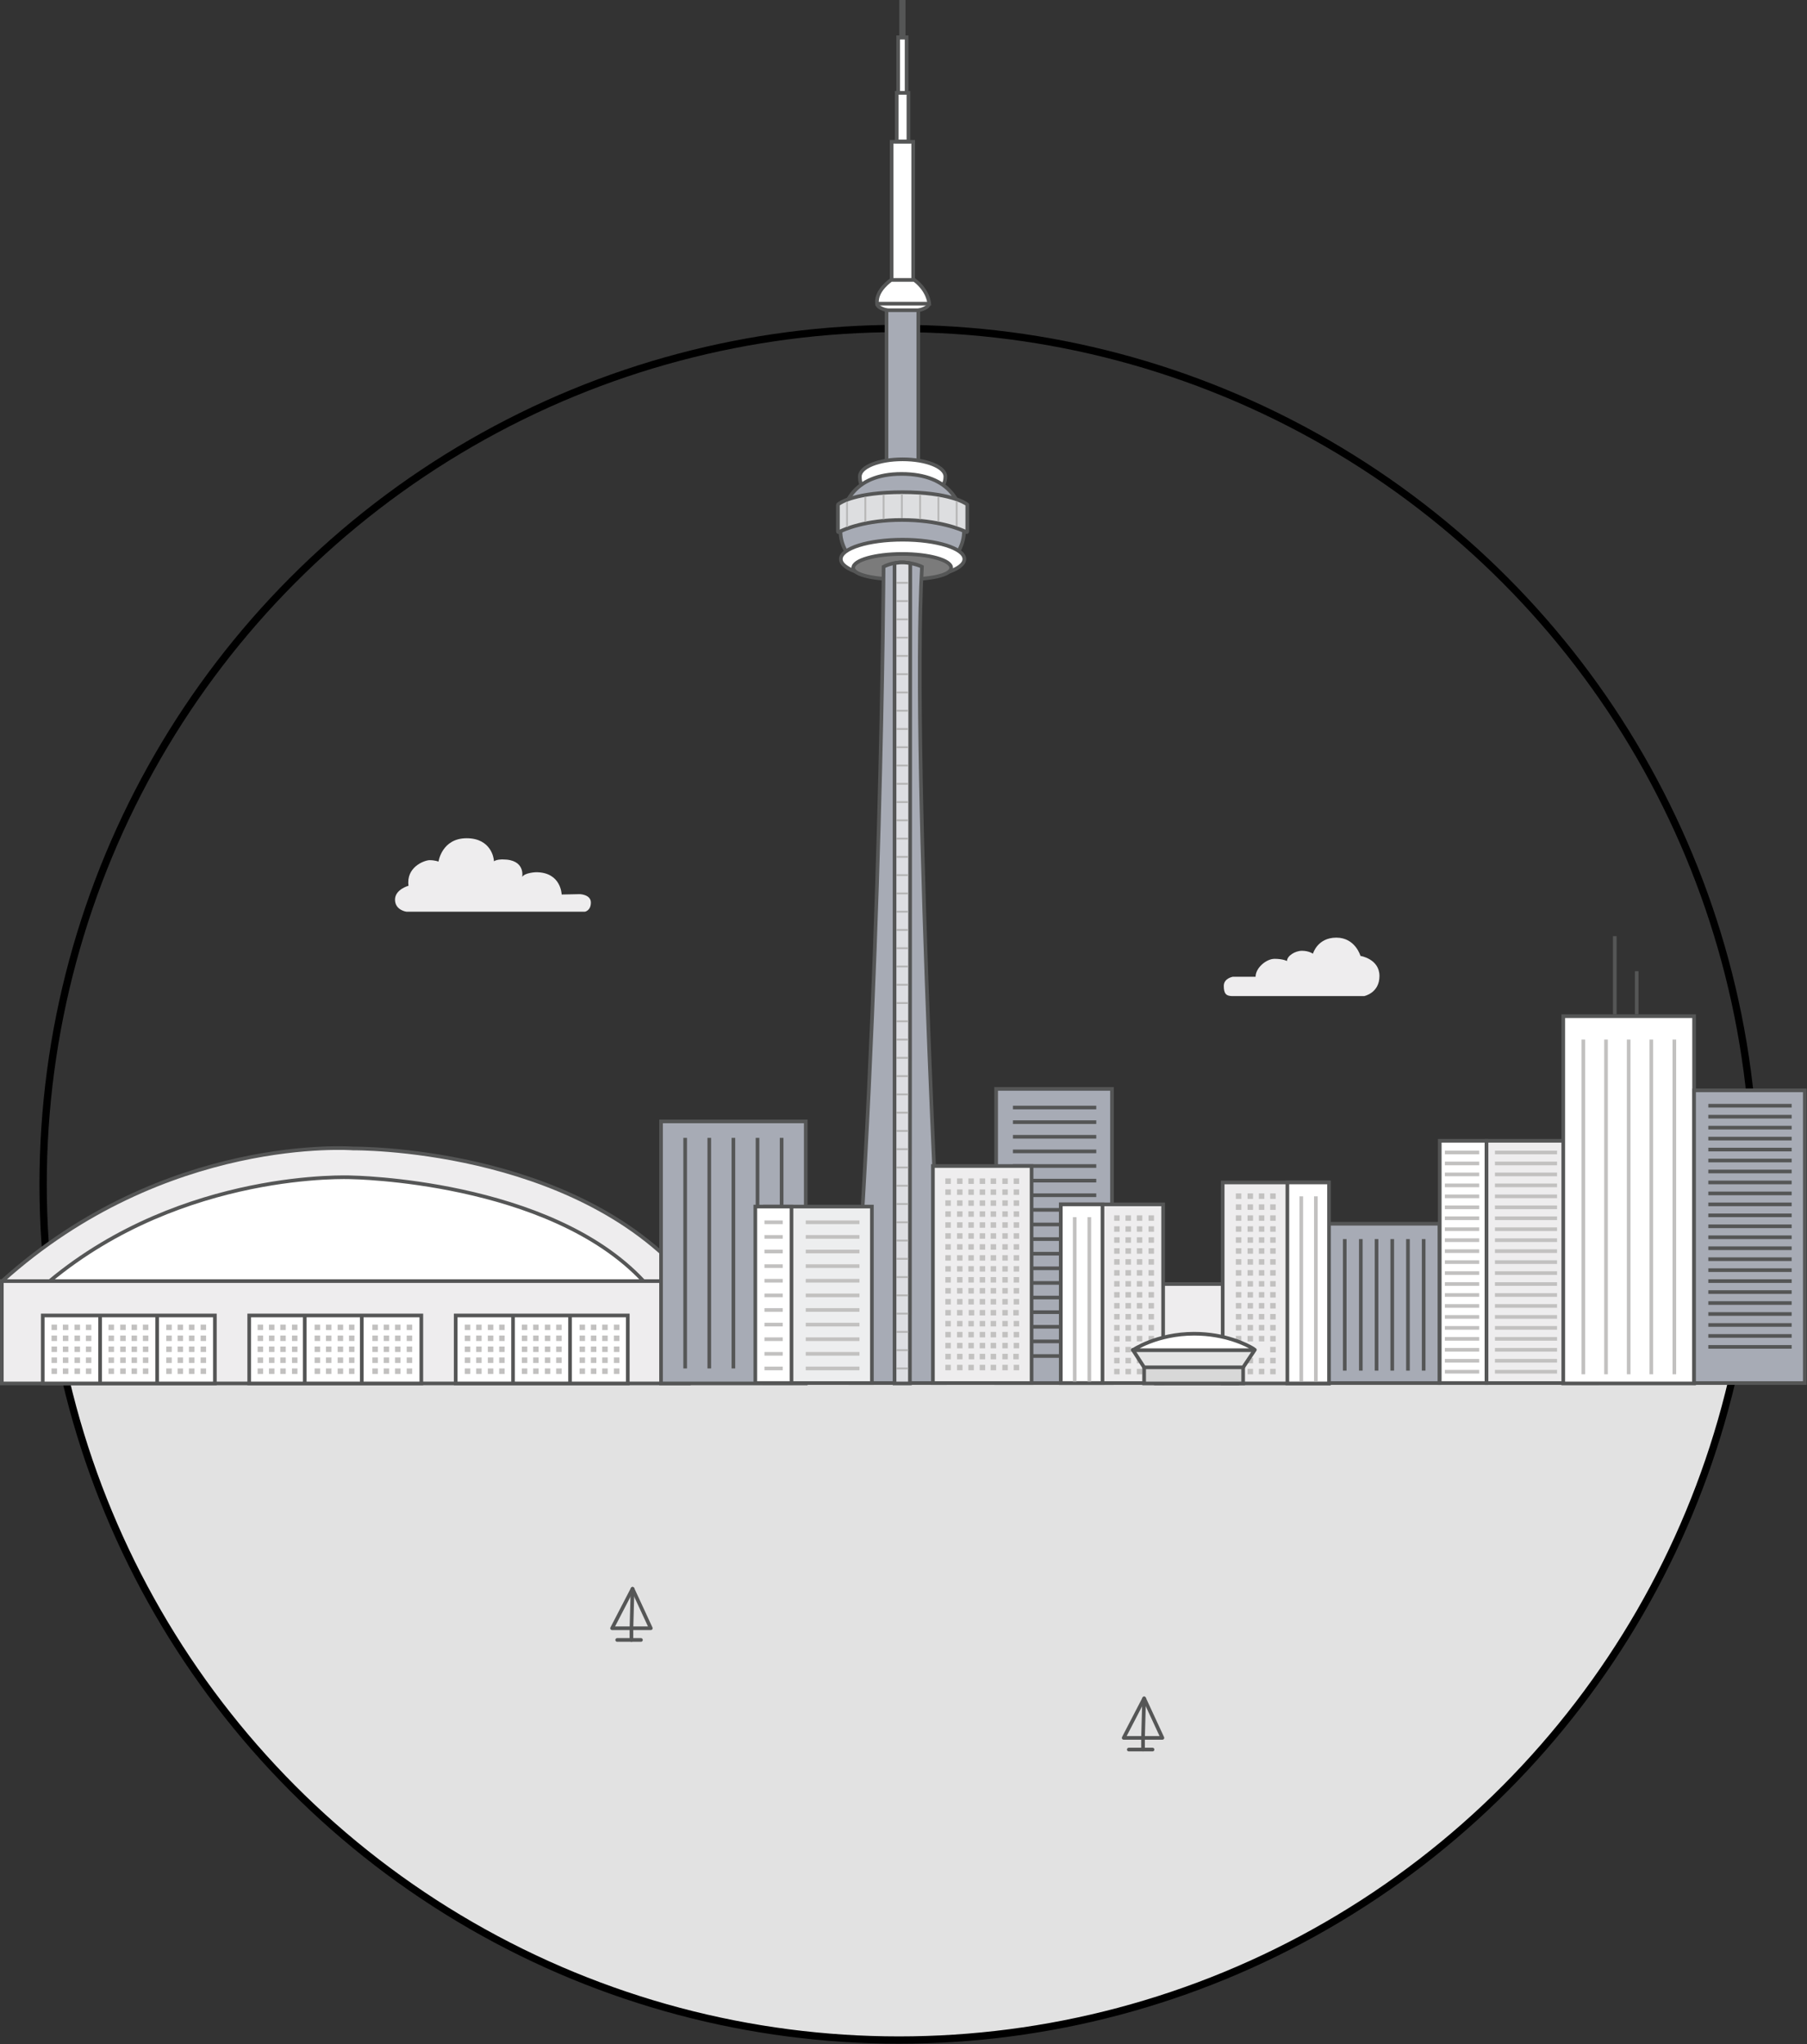 <?xml version="1.0" encoding="utf-8"?>
<!-- Generator: Adobe Illustrator 21.1.0, SVG Export Plug-In . SVG Version: 6.00 Build 0)  -->
<svg version="1.1" xmlns="http://www.w3.org/2000/svg" xmlns:xlink="http://www.w3.org/1999/xlink" x="0px" y="0px"
	 viewBox="0 0 494.5 559.4" style="enable-background:new 0 0 494.5 559.4;" xml:space="preserve">
<rect x="0" y="0" width="494.5" height="559.4" fill="#333333" stroke="none"/>
<style type="text/css">
	.st0{fill:#E2E2E2;}
	.st1{fill:none;stroke:#555656;stroke-linecap:round;stroke-linejoin:round;stroke-miterlimit:10;}
	.st2{fill:none;stroke:#000000;stroke-width:2;stroke-miterlimit:10;}
	.st3{fill:#EEEDEE;stroke:#555656;stroke-miterlimit:10;}
	.st4{fill:#FFFFFF;stroke:#555656;stroke-miterlimit:10;}
	.st5{fill:#C2C1C0;}
	.st6{fill:#A7ABB5;stroke:#555656;stroke-miterlimit:10;}
	.st7{fill:#7B7B7B;stroke:#555656;stroke-miterlimit:10;}
	.st8{fill:#DDDEE0;stroke:#555656;stroke-miterlimit:10;}
	.st9{fill:#ED2024;stroke:#555656;stroke-miterlimit:10;}
	.st10{fill:#DDDEE2;stroke:#555656;stroke-miterlimit:10;}
	.st11{fill:#C2C1C0;stroke:#B5B5B5;stroke-width:0.5;stroke-miterlimit:10;}
	.st12{fill:#C2C1C0;stroke:#B7B7B7;stroke-width:0.5;stroke-miterlimit:10;}
	.st13{fill:#C2C1C0;stroke:#555656;stroke-miterlimit:10;}
	.st14{fill:#EDEEEF;stroke:#555656;stroke-miterlimit:10;}
	.st15{fill:#555656;stroke:#C2C1C0;stroke-miterlimit:10;}
	.st16{fill:none;stroke:#555656;stroke-miterlimit:10;}
	.st17{fill:#D8D8D8;stroke:#555656;stroke-miterlimit:10;}
	.st18{fill:#E5E5E5;stroke:#555656;stroke-linecap:round;stroke-linejoin:round;stroke-miterlimit:10;}
	.st19{fill:#FFFFFF;stroke:#555656;stroke-linecap:round;stroke-linejoin:round;stroke-miterlimit:10;}
	.st20{fill:#EEEDEE;}
	.st21{fill:none;}
</style>
<g id="Water">
	<path id="water-color" class="st0" d="M473.8,378.6C449.3,481.7,356.6,558.4,246,558.4c-110.8,0-203.7-77-228-180.4"/>
	<g id="boat">
		<polygon class="st1" points="173.1,434.8 167.5,445.6 172.8,445.6 178.1,445.6 		"/>
		<line class="st1" x1="173.1" y1="434.8" x2="172.8" y2="445.6"/>
		<line class="st1" x1="168.9" y1="448.8" x2="175.4" y2="448.8"/>
		<line class="st1" x1="172.8" y1="445.6" x2="172.8" y2="448.8"/>
	</g>
	<g id="boat_1_">
		<polygon class="st1" points="313.1,464.8 307.5,475.6 312.8,475.6 318.1,475.6 		"/>
		<line class="st1" x1="313.1" y1="464.8" x2="312.8" y2="475.6"/>
		<line class="st1" x1="308.9" y1="478.8" x2="315.4" y2="478.8"/>
		<line class="st1" x1="312.8" y1="475.6" x2="312.8" y2="478.8"/>
	</g>
</g>
<g id="outline">
	<circle id="outline_1_" class="st2" cx="246" cy="324.1" r="234.2"/>
</g>
<g id="skydome">
	<path id="roof-top" class="st3" d="M188.1,350.6c0.2,0,0.3-0.2,0.2-0.3c-31.4-36.7-91.7-36-91.7-36s-51.3-4-96,36.3"/>
	<path id="roof-middle" class="st4" d="M176.1,350.6c-25.8-27.7-80-28.4-80-28.4s-45.8-2.1-82.5,28.4"/>
	<rect id="building-bottom" x="0.5" y="350.6" class="st3" width="188" height="28"/>
	<g id="window-frames">
		<rect x="11.7" y="360" class="st4" width="47.1" height="18.6"/>
		<rect x="68.2" y="360" class="st4" width="47.1" height="18.6"/>
		<rect x="124.7" y="360" class="st4" width="47.1" height="18.6"/>
		<line class="st4" x1="27.4" y1="360" x2="27.4" y2="378.6"/>
		<line class="st4" x1="43" y1="360" x2="43" y2="378.6"/>
		<line class="st4" x1="83.4" y1="360" x2="83.4" y2="378.6"/>
		<line class="st4" x1="99" y1="360" x2="99" y2="378.6"/>
		<line class="st4" x1="140.4" y1="360" x2="140.4" y2="378.6"/>
		<line class="st4" x1="156" y1="360" x2="156" y2="378.6"/>
	</g>
	<g id="windows-left">
		<rect x="48.6" y="362.5" class="st5" width="1.5" height="1.5"/>
		<rect x="45.5" y="362.5" class="st5" width="1.5" height="1.5"/>
		<rect x="51.7" y="362.5" class="st5" width="1.5" height="1.5"/>
		<rect x="54.9" y="362.5" class="st5" width="1.5" height="1.5"/>
		<rect x="48.6" y="365.5" class="st5" width="1.5" height="1.5"/>
		<rect x="45.5" y="365.5" class="st5" width="1.5" height="1.5"/>
		<rect x="51.7" y="365.5" class="st5" width="1.5" height="1.5"/>
		<rect x="54.9" y="365.5" class="st5" width="1.5" height="1.5"/>
		<rect x="48.6" y="368.5" class="st5" width="1.5" height="1.5"/>
		<rect x="45.5" y="368.5" class="st5" width="1.5" height="1.5"/>
		<rect x="51.7" y="368.5" class="st5" width="1.5" height="1.5"/>
		<rect x="54.9" y="368.5" class="st5" width="1.5" height="1.5"/>
		<rect x="48.6" y="371.5" class="st5" width="1.5" height="1.5"/>
		<rect x="45.5" y="371.5" class="st5" width="1.5" height="1.5"/>
		<rect x="51.7" y="371.5" class="st5" width="1.5" height="1.5"/>
		<rect x="54.9" y="371.5" class="st5" width="1.5" height="1.5"/>
		<rect x="48.6" y="374.5" class="st5" width="1.5" height="1.5"/>
		<rect x="45.5" y="374.5" class="st5" width="1.5" height="1.5"/>
		<rect x="51.7" y="374.5" class="st5" width="1.5" height="1.5"/>
		<rect x="54.9" y="374.5" class="st5" width="1.5" height="1.5"/>
		<rect x="39.1" y="374.5" class="st5" width="1.5" height="1.5"/>
		<rect x="32.9" y="362.5" class="st5" width="1.5" height="1.5"/>
		<rect x="29.7" y="362.5" class="st5" width="1.5" height="1.5"/>
		<rect x="36" y="362.5" class="st5" width="1.5" height="1.5"/>
		<rect x="39.1" y="362.5" class="st5" width="1.5" height="1.5"/>
		<rect x="32.9" y="365.5" class="st5" width="1.5" height="1.5"/>
		<rect x="29.7" y="365.5" class="st5" width="1.5" height="1.5"/>
		<rect x="36" y="365.5" class="st5" width="1.5" height="1.5"/>
		<rect x="39.1" y="365.5" class="st5" width="1.5" height="1.5"/>
		<rect x="32.9" y="368.5" class="st5" width="1.5" height="1.5"/>
		<rect x="29.7" y="368.5" class="st5" width="1.5" height="1.5"/>
		<rect x="36" y="368.5" class="st5" width="1.5" height="1.5"/>
		<rect x="39.1" y="368.5" class="st5" width="1.5" height="1.5"/>
		<rect x="32.9" y="371.5" class="st5" width="1.5" height="1.5"/>
		<rect x="29.7" y="371.5" class="st5" width="1.5" height="1.5"/>
		<rect x="36" y="371.5" class="st5" width="1.5" height="1.5"/>
		<rect x="39.1" y="371.5" class="st5" width="1.5" height="1.5"/>
		<rect x="32.9" y="374.5" class="st5" width="1.5" height="1.5"/>
		<rect x="29.7" y="374.5" class="st5" width="1.5" height="1.5"/>
		<rect x="36" y="374.5" class="st5" width="1.5" height="1.5"/>
		<rect x="17.2" y="362.5" class="st5" width="1.5" height="1.5"/>
		<rect x="14.1" y="362.5" class="st5" width="1.5" height="1.5"/>
		<rect x="20.4" y="362.5" class="st5" width="1.5" height="1.5"/>
		<rect x="23.5" y="362.5" class="st5" width="1.5" height="1.5"/>
		<rect x="17.2" y="365.5" class="st5" width="1.5" height="1.5"/>
		<rect x="14.1" y="365.5" class="st5" width="1.5" height="1.5"/>
		<rect x="20.4" y="365.5" class="st5" width="1.5" height="1.5"/>
		<rect x="23.5" y="365.5" class="st5" width="1.5" height="1.5"/>
		<rect x="17.2" y="368.5" class="st5" width="1.5" height="1.5"/>
		<rect x="14.1" y="368.5" class="st5" width="1.5" height="1.5"/>
		<rect x="20.4" y="368.5" class="st5" width="1.5" height="1.5"/>
		<rect x="23.5" y="368.5" class="st5" width="1.5" height="1.5"/>
		<rect x="17.2" y="371.5" class="st5" width="1.5" height="1.5"/>
		<rect x="14.1" y="371.5" class="st5" width="1.5" height="1.5"/>
		<rect x="20.4" y="371.5" class="st5" width="1.5" height="1.5"/>
		<rect x="23.5" y="371.5" class="st5" width="1.5" height="1.5"/>
		<rect x="17.2" y="374.5" class="st5" width="1.5" height="1.5"/>
		<rect x="14.1" y="374.5" class="st5" width="1.5" height="1.5"/>
		<rect x="20.4" y="374.5" class="st5" width="1.5" height="1.5"/>
		<rect x="23.5" y="374.5" class="st5" width="1.5" height="1.5"/>
	</g>
	<g id="windows-center">
		<rect x="105" y="362.5" class="st5" width="1.5" height="1.5"/>
		<rect x="101.9" y="362.5" class="st5" width="1.5" height="1.5"/>
		<rect x="108.1" y="362.5" class="st5" width="1.5" height="1.5"/>
		<rect x="111.3" y="362.5" class="st5" width="1.5" height="1.5"/>
		<rect x="105" y="365.5" class="st5" width="1.5" height="1.5"/>
		<rect x="101.9" y="365.5" class="st5" width="1.5" height="1.5"/>
		<rect x="108.1" y="365.5" class="st5" width="1.5" height="1.5"/>
		<rect x="111.3" y="365.5" class="st5" width="1.5" height="1.5"/>
		<rect x="105" y="368.5" class="st5" width="1.5" height="1.5"/>
		<rect x="101.9" y="368.5" class="st5" width="1.5" height="1.5"/>
		<rect x="108.1" y="368.5" class="st5" width="1.5" height="1.5"/>
		<rect x="111.3" y="368.5" class="st5" width="1.5" height="1.5"/>
		<rect x="105" y="371.5" class="st5" width="1.5" height="1.5"/>
		<rect x="101.9" y="371.5" class="st5" width="1.5" height="1.5"/>
		<rect x="108.1" y="371.5" class="st5" width="1.5" height="1.5"/>
		<rect x="111.3" y="371.5" class="st5" width="1.5" height="1.5"/>
		<rect x="105" y="374.5" class="st5" width="1.5" height="1.5"/>
		<rect x="101.9" y="374.5" class="st5" width="1.5" height="1.5"/>
		<rect x="108.1" y="374.5" class="st5" width="1.5" height="1.5"/>
		<rect x="111.3" y="374.5" class="st5" width="1.5" height="1.5"/>
		<rect x="95.5" y="374.5" class="st5" width="1.5" height="1.5"/>
		<rect x="89.2" y="362.5" class="st5" width="1.5" height="1.5"/>
		<rect x="86.1" y="362.5" class="st5" width="1.5" height="1.5"/>
		<rect x="92.4" y="362.5" class="st5" width="1.5" height="1.5"/>
		<rect x="95.5" y="362.5" class="st5" width="1.5" height="1.5"/>
		<rect x="89.2" y="365.5" class="st5" width="1.5" height="1.5"/>
		<rect x="86.1" y="365.5" class="st5" width="1.5" height="1.5"/>
		<rect x="92.4" y="365.5" class="st5" width="1.5" height="1.5"/>
		<rect x="95.5" y="365.5" class="st5" width="1.5" height="1.5"/>
		<rect x="89.2" y="368.5" class="st5" width="1.5" height="1.5"/>
		<rect x="86.1" y="368.5" class="st5" width="1.5" height="1.5"/>
		<rect x="92.4" y="368.5" class="st5" width="1.5" height="1.5"/>
		<rect x="95.5" y="368.5" class="st5" width="1.5" height="1.5"/>
		<rect x="89.2" y="371.5" class="st5" width="1.5" height="1.5"/>
		<rect x="86.1" y="371.5" class="st5" width="1.5" height="1.5"/>
		<rect x="92.4" y="371.5" class="st5" width="1.5" height="1.5"/>
		<rect x="95.5" y="371.5" class="st5" width="1.5" height="1.5"/>
		<rect x="89.2" y="374.5" class="st5" width="1.5" height="1.5"/>
		<rect x="86.1" y="374.5" class="st5" width="1.5" height="1.5"/>
		<rect x="92.4" y="374.5" class="st5" width="1.5" height="1.5"/>
		<rect x="73.6" y="362.5" class="st5" width="1.5" height="1.5"/>
		<rect x="70.5" y="362.5" class="st5" width="1.5" height="1.5"/>
		<rect x="76.7" y="362.5" class="st5" width="1.5" height="1.5"/>
		<rect x="79.9" y="362.5" class="st5" width="1.5" height="1.5"/>
		<rect x="73.6" y="365.5" class="st5" width="1.5" height="1.5"/>
		<rect x="70.5" y="365.5" class="st5" width="1.5" height="1.5"/>
		<rect x="76.7" y="365.5" class="st5" width="1.5" height="1.5"/>
		<rect x="79.9" y="365.5" class="st5" width="1.5" height="1.5"/>
		<rect x="73.6" y="368.5" class="st5" width="1.5" height="1.5"/>
		<rect x="70.5" y="368.5" class="st5" width="1.5" height="1.5"/>
		<rect x="76.7" y="368.5" class="st5" width="1.5" height="1.5"/>
		<rect x="79.9" y="368.5" class="st5" width="1.5" height="1.5"/>
		<rect x="73.6" y="371.5" class="st5" width="1.5" height="1.5"/>
		<rect x="70.5" y="371.5" class="st5" width="1.5" height="1.5"/>
		<rect x="76.7" y="371.5" class="st5" width="1.5" height="1.5"/>
		<rect x="79.9" y="371.5" class="st5" width="1.5" height="1.5"/>
		<rect x="73.6" y="374.5" class="st5" width="1.5" height="1.5"/>
		<rect x="70.5" y="374.5" class="st5" width="1.5" height="1.5"/>
		<rect x="76.7" y="374.5" class="st5" width="1.5" height="1.5"/>
		<rect x="79.9" y="374.5" class="st5" width="1.5" height="1.5"/>
	</g>
	<g id="windows-right">
		<rect x="161.7" y="362.5" class="st5" width="1.5" height="1.5"/>
		<rect x="158.6" y="362.5" class="st5" width="1.5" height="1.5"/>
		<rect x="164.8" y="362.5" class="st5" width="1.5" height="1.5"/>
		<rect x="168" y="362.5" class="st5" width="1.5" height="1.5"/>
		<rect x="161.7" y="365.5" class="st5" width="1.5" height="1.5"/>
		<rect x="158.6" y="365.5" class="st5" width="1.5" height="1.5"/>
		<rect x="164.8" y="365.5" class="st5" width="1.5" height="1.5"/>
		<rect x="168" y="365.5" class="st5" width="1.5" height="1.5"/>
		<rect x="161.7" y="368.5" class="st5" width="1.5" height="1.5"/>
		<rect x="158.6" y="368.5" class="st5" width="1.5" height="1.5"/>
		<rect x="164.8" y="368.5" class="st5" width="1.5" height="1.5"/>
		<rect x="168" y="368.5" class="st5" width="1.5" height="1.5"/>
		<rect x="161.7" y="371.5" class="st5" width="1.5" height="1.5"/>
		<rect x="158.6" y="371.5" class="st5" width="1.5" height="1.5"/>
		<rect x="164.8" y="371.5" class="st5" width="1.5" height="1.5"/>
		<rect x="168" y="371.5" class="st5" width="1.5" height="1.5"/>
		<rect x="161.7" y="374.5" class="st5" width="1.5" height="1.5"/>
		<rect x="158.6" y="374.5" class="st5" width="1.5" height="1.5"/>
		<rect x="164.8" y="374.5" class="st5" width="1.5" height="1.5"/>
		<rect x="168" y="374.5" class="st5" width="1.5" height="1.5"/>
		<rect x="152.2" y="374.5" class="st5" width="1.5" height="1.5"/>
		<rect x="145.9" y="362.5" class="st5" width="1.5" height="1.5"/>
		<rect x="142.8" y="362.5" class="st5" width="1.5" height="1.5"/>
		<rect x="149.1" y="362.5" class="st5" width="1.5" height="1.5"/>
		<rect x="152.2" y="362.5" class="st5" width="1.5" height="1.5"/>
		<rect x="145.9" y="365.5" class="st5" width="1.5" height="1.5"/>
		<rect x="142.8" y="365.5" class="st5" width="1.5" height="1.5"/>
		<rect x="149.1" y="365.5" class="st5" width="1.5" height="1.5"/>
		<rect x="152.2" y="365.5" class="st5" width="1.5" height="1.5"/>
		<rect x="145.9" y="368.5" class="st5" width="1.5" height="1.5"/>
		<rect x="142.8" y="368.5" class="st5" width="1.5" height="1.5"/>
		<rect x="149.1" y="368.5" class="st5" width="1.5" height="1.5"/>
		<rect x="152.2" y="368.5" class="st5" width="1.5" height="1.5"/>
		<rect x="145.9" y="371.5" class="st5" width="1.5" height="1.5"/>
		<rect x="142.8" y="371.5" class="st5" width="1.5" height="1.5"/>
		<rect x="149.1" y="371.5" class="st5" width="1.5" height="1.5"/>
		<rect x="152.2" y="371.5" class="st5" width="1.5" height="1.5"/>
		<rect x="145.9" y="374.5" class="st5" width="1.5" height="1.5"/>
		<rect x="142.8" y="374.5" class="st5" width="1.5" height="1.5"/>
		<rect x="149.1" y="374.5" class="st5" width="1.5" height="1.5"/>
		<rect x="130.3" y="362.5" class="st5" width="1.5" height="1.5"/>
		<rect x="127.2" y="362.5" class="st5" width="1.5" height="1.5"/>
		<rect x="133.5" y="362.5" class="st5" width="1.5" height="1.5"/>
		<rect x="136.6" y="362.5" class="st5" width="1.5" height="1.5"/>
		<rect x="130.3" y="365.5" class="st5" width="1.5" height="1.5"/>
		<rect x="127.2" y="365.5" class="st5" width="1.5" height="1.5"/>
		<rect x="133.5" y="365.5" class="st5" width="1.5" height="1.5"/>
		<rect x="136.6" y="365.5" class="st5" width="1.5" height="1.5"/>
		<rect x="130.3" y="368.5" class="st5" width="1.5" height="1.5"/>
		<rect x="127.2" y="368.5" class="st5" width="1.5" height="1.5"/>
		<rect x="133.5" y="368.5" class="st5" width="1.5" height="1.5"/>
		<rect x="136.6" y="368.5" class="st5" width="1.5" height="1.5"/>
		<rect x="130.3" y="371.5" class="st5" width="1.5" height="1.5"/>
		<rect x="127.2" y="371.5" class="st5" width="1.5" height="1.5"/>
		<rect x="133.5" y="371.5" class="st5" width="1.5" height="1.5"/>
		<rect x="136.6" y="371.5" class="st5" width="1.5" height="1.5"/>
		<rect x="130.3" y="374.5" class="st5" width="1.5" height="1.5"/>
		<rect x="127.2" y="374.5" class="st5" width="1.5" height="1.5"/>
		<rect x="133.5" y="374.5" class="st5" width="1.5" height="1.5"/>
		<rect x="136.6" y="374.5" class="st5" width="1.5" height="1.5"/>
	</g>
</g>
<g id="cntower">
	<ellipse class="st4" cx="247.1" cy="83.1" rx="7.1" ry="2.3"/>
	<rect x="242.6" y="84.9" class="st6" width="8.7" height="42.2"/>
	<path class="st4" d="M258.7,130.4c0-2.6-5.2-4.7-11.7-4.7c-6.5,0-11.7,2.1-11.7,4.7c0,5.6,5.2,4.7,11.7,4.7
		C253.4,135.1,258.7,135.2,258.7,130.4z"/>
	<path class="st6" d="M263.8,145.4c0,7.3-7.6,13.2-16.9,13.2c-9.3,0-16.9-5.9-16.9-13.2c0-7.3,3.5-15.7,16.7-15.7
		C260.3,129.7,263.8,138.1,263.8,145.4z"/>
	<ellipse class="st4" cx="247" cy="153" rx="16.9" ry="5.3"/>
	<path class="st7" d="M260.3,155.4c0,2.1-6,3.2-13.4,3.2s-13.4-1.2-13.4-3.2c0-2.1,6-3.8,13.4-3.8S260.3,153.3,260.3,155.4z"/>
	<rect x="244" y="38.8" class="st4" width="5.9" height="40"/>
	<path class="st4" d="M243.9,76.6c0,0-4.3,2.8-3.9,6.5h14.3c0,0-0.2-3.6-4.1-6.5H243.9z"/>
	<path class="st6" d="M252.3,155.1c-3,54.2,6.2,223.4,6.2,223.4h-25.7c8.5-108.7,9-223.4,9-223.4s2.3-1.3,5.4-1.2
		C250.4,154.1,252.3,155.1,252.3,155.1z"/>
	<path class="st8" d="M229.3,138.2c0-0.1,0-0.1,0.1-0.2c0.6-0.5,4.9-3.3,17.6-3.3c12.6,0,17.1,2.9,17.6,3.3c0,0,0.1,0.1,0.1,0.1v7.3
		c0,0.2-0.1,0.3-0.3,0.2c-1.3-0.7-7.6-3.3-17.6-3.3c-10,0-15.9,2.6-17.2,3.3c-0.2,0.1-0.3,0-0.3-0.2V138.2z"/>
	<path class="st4" d="M250.6,85.3"/>
	<path class="st4" d="M247.1,82.3"/>
	<rect x="245.4" y="25.4" class="st4" width="3.2" height="13.3"/>
	<rect x="245.8" y="10.2" class="st4" width="2.3" height="15.2"/>
	<rect x="246.6" y="0.5" class="st9" width="0.7" height="9.8"/>
	<path class="st10" d="M248.9,154.1c0.1,0,0.2,0.1,0.2,0.2L249,378.6h-4.2V154.3c0-0.1,0.1-0.2,0.2-0.2
		C245,154.1,246.8,153.7,248.9,154.1z"/>
	<g id="window_dividers">
		<line class="st11" x1="245.3" y1="159.5" x2="248.5" y2="159.5"/>
		<line class="st11" x1="245.3" y1="164.5" x2="248.5" y2="164.5"/>
		<line class="st11" x1="245.3" y1="169.5" x2="248.5" y2="169.5"/>
		<line class="st11" x1="245.3" y1="174.5" x2="248.5" y2="174.5"/>
		<line class="st11" x1="245.3" y1="179.5" x2="248.5" y2="179.5"/>
		<line class="st11" x1="245.3" y1="184.5" x2="248.5" y2="184.5"/>
		<line class="st11" x1="245.3" y1="189.5" x2="248.5" y2="189.5"/>
		<line class="st11" x1="245.3" y1="194.5" x2="248.5" y2="194.5"/>
		<line class="st11" x1="245.3" y1="199.5" x2="248.5" y2="199.5"/>
		<line class="st11" x1="245.3" y1="204.5" x2="248.5" y2="204.5"/>
		<line class="st11" x1="245.3" y1="209.5" x2="248.5" y2="209.5"/>
		<line class="st11" x1="245.3" y1="214.5" x2="248.5" y2="214.5"/>
		<line class="st11" x1="245.3" y1="219.5" x2="248.5" y2="219.5"/>
		<line class="st11" x1="245.3" y1="224.5" x2="248.5" y2="224.5"/>
		<line class="st11" x1="245.3" y1="229.5" x2="248.5" y2="229.5"/>
		<line class="st11" x1="245.3" y1="234.5" x2="248.5" y2="234.5"/>
		<line class="st11" x1="245.3" y1="239.5" x2="248.5" y2="239.5"/>
		<line class="st11" x1="245.3" y1="244.5" x2="248.5" y2="244.5"/>
		<line class="st11" x1="245.3" y1="249.5" x2="248.5" y2="249.5"/>
		<line class="st11" x1="245.3" y1="254.5" x2="248.5" y2="254.5"/>
		<line class="st11" x1="245.3" y1="259.5" x2="248.5" y2="259.5"/>
		<line class="st11" x1="245.3" y1="264.5" x2="248.5" y2="264.5"/>
		<line class="st11" x1="245.3" y1="269.5" x2="248.5" y2="269.5"/>
		<line class="st11" x1="245.3" y1="274.5" x2="248.5" y2="274.5"/>
		<line class="st11" x1="245.3" y1="279.5" x2="248.5" y2="279.5"/>
		<line class="st11" x1="245.3" y1="284.5" x2="248.5" y2="284.5"/>
		<line class="st11" x1="245.3" y1="289.5" x2="248.5" y2="289.5"/>
		<line class="st11" x1="245.3" y1="294.5" x2="248.5" y2="294.5"/>
		<line class="st11" x1="245.3" y1="299.5" x2="248.5" y2="299.5"/>
		<line class="st11" x1="245.3" y1="304.5" x2="248.5" y2="304.5"/>
		<line class="st11" x1="245.3" y1="309.5" x2="248.5" y2="309.5"/>
		<line class="st11" x1="245.3" y1="314.5" x2="248.5" y2="314.5"/>
		<line class="st11" x1="245.3" y1="319.5" x2="248.5" y2="319.5"/>
		<line class="st11" x1="245.3" y1="324.5" x2="248.5" y2="324.5"/>
		<line class="st11" x1="245.3" y1="329.5" x2="248.5" y2="329.5"/>
		<line class="st11" x1="245.3" y1="334.5" x2="248.5" y2="334.5"/>
		<line class="st11" x1="245.3" y1="339.5" x2="248.5" y2="339.5"/>
		<line class="st11" x1="245.3" y1="344.5" x2="248.5" y2="344.5"/>
		<line class="st11" x1="245.3" y1="349.5" x2="248.5" y2="349.5"/>
		<line class="st11" x1="245.3" y1="354.5" x2="248.5" y2="354.5"/>
		<line class="st11" x1="245.3" y1="359.5" x2="248.5" y2="359.5"/>
		<line class="st11" x1="245.3" y1="364.5" x2="248.5" y2="364.5"/>
		<line class="st11" x1="245.3" y1="369.5" x2="248.5" y2="369.5"/>
		<line class="st11" x1="245.3" y1="374.5" x2="248.5" y2="374.5"/>
	</g>
	<g id="main_windows">
		<line class="st12" x1="246.8" y1="141.8" x2="246.8" y2="135.2"/>
		<line class="st12" x1="241.8" y1="142.1" x2="241.8" y2="135.4"/>
		<line class="st12" x1="236.8" y1="142.8" x2="236.8" y2="136"/>
		<line class="st12" x1="231.8" y1="144.2" x2="231.8" y2="137.3"/>
		<line class="st12" x1="251.8" y1="142.1" x2="251.8" y2="135.4"/>
		<line class="st12" x1="256.8" y1="142.7" x2="256.8" y2="136"/>
		<line class="st12" x1="261.8" y1="144" x2="261.8" y2="137.2"/>
	</g>
</g>
<g id="building-1">
	<rect x="180.9" y="306.9" class="st6" width="39.6" height="71.7"/>
	<g id="windows">
		<line class="st13" x1="187.5" y1="311.4" x2="187.5" y2="374.5"/>
		<line class="st13" x1="194.1" y1="311.4" x2="194.1" y2="374.5"/>
		<line class="st13" x1="207.3" y1="311.4" x2="207.3" y2="374.5"/>
		<line class="st13" x1="213.9" y1="311.4" x2="213.9" y2="374.5"/>
		<line class="st13" x1="200.7" y1="311.4" x2="200.7" y2="374.5"/>
	</g>
</g>
<g id="building-2">
	<rect x="209.3" y="330.2" class="st14" width="29.3" height="48.3"/>
	<rect x="206.7" y="330.2" class="st4" width="9.9" height="48.3"/>
	<g id="building_left_windows">
		<line class="st15" x1="220.5" y1="334.5" x2="235.2" y2="334.5"/>
		<line class="st15" x1="220.5" y1="338.5" x2="235.2" y2="338.5"/>
		<line class="st15" x1="220.5" y1="342.5" x2="235.2" y2="342.5"/>
		<line class="st15" x1="220.5" y1="346.5" x2="235.2" y2="346.5"/>
		<line class="st15" x1="220.5" y1="350.5" x2="235.2" y2="350.5"/>
		<line class="st15" x1="220.5" y1="354.5" x2="235.2" y2="354.5"/>
		<line class="st15" x1="220.5" y1="358.5" x2="235.2" y2="358.5"/>
		<line class="st15" x1="220.5" y1="362.5" x2="235.2" y2="362.5"/>
		<line class="st15" x1="220.5" y1="366.5" x2="235.2" y2="366.5"/>
		<line class="st15" x1="220.5" y1="370.5" x2="235.2" y2="370.5"/>
		<line class="st15" x1="220.5" y1="374.5" x2="235.2" y2="374.5"/>
	</g>
	<g id="building_left_windows_1_">
		<line class="st15" x1="209.2" y1="334.5" x2="214.2" y2="334.5"/>
		<line class="st15" x1="209.2" y1="338.5" x2="214.2" y2="338.5"/>
		<line class="st15" x1="209.2" y1="342.5" x2="214.2" y2="342.5"/>
		<line class="st15" x1="209.2" y1="346.5" x2="214.2" y2="346.5"/>
		<line class="st15" x1="209.2" y1="350.5" x2="214.2" y2="350.5"/>
		<line class="st15" x1="209.2" y1="354.5" x2="214.2" y2="354.5"/>
		<line class="st15" x1="209.2" y1="358.5" x2="214.2" y2="358.5"/>
		<line class="st15" x1="209.2" y1="362.5" x2="214.2" y2="362.5"/>
		<line class="st15" x1="209.2" y1="366.5" x2="214.2" y2="366.5"/>
		<line class="st15" x1="209.2" y1="370.5" x2="214.2" y2="370.5"/>
		<line class="st15" x1="209.2" y1="374.5" x2="214.2" y2="374.5"/>
	</g>
</g>
<g id="building-4">
	<rect x="272.6" y="298" class="st6" width="31.7" height="80.5"/>
	<g id="windows_1_">
		<line class="st16" x1="277.2" y1="303.1" x2="300" y2="303.1"/>
		<line class="st16" x1="277.2" y1="307.1" x2="300" y2="307.1"/>
		<line class="st16" x1="277.2" y1="311.1" x2="300" y2="311.1"/>
		<line class="st16" x1="277.2" y1="315.1" x2="300" y2="315.1"/>
		<line class="st16" x1="277.2" y1="319.1" x2="300" y2="319.1"/>
		<line class="st16" x1="277.2" y1="323.1" x2="300" y2="323.1"/>
		<line class="st16" x1="277.2" y1="327.1" x2="300" y2="327.1"/>
		<line class="st16" x1="277.2" y1="331.1" x2="300" y2="331.1"/>
		<line class="st16" x1="277.2" y1="335.1" x2="300" y2="335.1"/>
		<line class="st16" x1="277.2" y1="339.1" x2="300" y2="339.1"/>
		<line class="st16" x1="277.2" y1="343.1" x2="300" y2="343.1"/>
		<line class="st16" x1="277.2" y1="347.1" x2="300" y2="347.1"/>
		<line class="st16" x1="277.2" y1="351.1" x2="300" y2="351.1"/>
		<line class="st16" x1="277.2" y1="355.1" x2="300" y2="355.1"/>
		<line class="st16" x1="277.2" y1="359.1" x2="300" y2="359.1"/>
		<line class="st16" x1="277.2" y1="363.1" x2="300" y2="363.1"/>
		<line class="st16" x1="277.2" y1="367.1" x2="300" y2="367.1"/>
		<line class="st16" x1="277.2" y1="371.1" x2="300" y2="371.1"/>
	</g>
</g>
<g id="building-3">
	<rect x="255.3" y="319.1" class="st3" width="27" height="59.4"/>
	<g id="windows_2_">
		<rect x="268.1" y="328.5" class="st5" width="1.5" height="1.5"/>
		<rect x="261.9" y="322.5" class="st5" width="1.5" height="1.5"/>
		<rect x="258.7" y="322.5" class="st5" width="1.5" height="1.5"/>
		<rect x="265" y="322.5" class="st5" width="1.5" height="1.5"/>
		<rect x="268.1" y="322.5" class="st5" width="1.5" height="1.5"/>
		<rect x="261.9" y="325.5" class="st5" width="1.5" height="1.5"/>
		<rect x="258.7" y="325.5" class="st5" width="1.5" height="1.5"/>
		<rect x="265" y="325.5" class="st5" width="1.5" height="1.5"/>
		<rect x="268.1" y="325.5" class="st5" width="1.5" height="1.5"/>
		<rect x="261.9" y="328.5" class="st5" width="1.5" height="1.5"/>
		<rect x="258.7" y="328.5" class="st5" width="1.5" height="1.5"/>
		<rect x="265" y="328.5" class="st5" width="1.5" height="1.5"/>
		<rect x="268.1" y="343.5" class="st5" width="1.5" height="1.5"/>
		<rect x="261.9" y="331.5" class="st5" width="1.5" height="1.5"/>
		<rect x="258.7" y="331.5" class="st5" width="1.5" height="1.5"/>
		<rect x="265" y="331.5" class="st5" width="1.5" height="1.5"/>
		<rect x="268.1" y="331.5" class="st5" width="1.5" height="1.5"/>
		<rect x="261.9" y="334.5" class="st5" width="1.5" height="1.5"/>
		<rect x="258.7" y="334.5" class="st5" width="1.5" height="1.5"/>
		<rect x="265" y="334.5" class="st5" width="1.5" height="1.5"/>
		<rect x="268.1" y="334.5" class="st5" width="1.5" height="1.5"/>
		<rect x="261.9" y="337.5" class="st5" width="1.5" height="1.5"/>
		<rect x="258.7" y="337.5" class="st5" width="1.5" height="1.5"/>
		<rect x="265" y="337.5" class="st5" width="1.5" height="1.5"/>
		<rect x="268.1" y="337.5" class="st5" width="1.5" height="1.5"/>
		<rect x="261.9" y="340.5" class="st5" width="1.5" height="1.5"/>
		<rect x="258.7" y="340.5" class="st5" width="1.5" height="1.5"/>
		<rect x="265" y="340.5" class="st5" width="1.5" height="1.5"/>
		<rect x="268.1" y="340.5" class="st5" width="1.5" height="1.5"/>
		<rect x="261.9" y="343.5" class="st5" width="1.5" height="1.5"/>
		<rect x="258.7" y="343.5" class="st5" width="1.5" height="1.5"/>
		<rect x="265" y="343.5" class="st5" width="1.5" height="1.5"/>
		<rect x="268.1" y="358.5" class="st5" width="1.5" height="1.5"/>
		<rect x="265.1" y="358.5" class="st5" width="1.5" height="1.5"/>
		<rect x="261.9" y="346.5" class="st5" width="1.5" height="1.5"/>
		<rect x="258.7" y="346.5" class="st5" width="1.5" height="1.5"/>
		<rect x="265" y="346.5" class="st5" width="1.5" height="1.5"/>
		<rect x="268.1" y="346.5" class="st5" width="1.5" height="1.5"/>
		<rect x="261.9" y="349.5" class="st5" width="1.5" height="1.5"/>
		<rect x="258.7" y="349.5" class="st5" width="1.5" height="1.5"/>
		<rect x="265" y="349.5" class="st5" width="1.5" height="1.5"/>
		<rect x="268.1" y="349.5" class="st5" width="1.5" height="1.5"/>
		<rect x="261.9" y="352.5" class="st5" width="1.5" height="1.5"/>
		<rect x="258.7" y="352.5" class="st5" width="1.5" height="1.5"/>
		<rect x="265" y="352.5" class="st5" width="1.5" height="1.5"/>
		<rect x="268.1" y="352.5" class="st5" width="1.5" height="1.5"/>
		<rect x="261.9" y="355.5" class="st5" width="1.5" height="1.5"/>
		<rect x="258.7" y="355.5" class="st5" width="1.5" height="1.5"/>
		<rect x="265" y="355.5" class="st5" width="1.5" height="1.5"/>
		<rect x="268.1" y="355.5" class="st5" width="1.5" height="1.5"/>
		<rect x="261.9" y="358.5" class="st5" width="1.5" height="1.5"/>
		<rect x="258.7" y="358.5" class="st5" width="1.5" height="1.5"/>
		<rect x="261.9" y="361.5" class="st5" width="1.5" height="1.5"/>
		<rect x="258.7" y="361.5" class="st5" width="1.5" height="1.5"/>
		<rect x="265" y="361.5" class="st5" width="1.5" height="1.5"/>
		<rect x="268.1" y="361.5" class="st5" width="1.5" height="1.5"/>
		<rect x="261.9" y="364.5" class="st5" width="1.5" height="1.5"/>
		<rect x="258.7" y="364.5" class="st5" width="1.5" height="1.5"/>
		<rect x="265" y="364.5" class="st5" width="1.5" height="1.5"/>
		<rect x="268.1" y="364.5" class="st5" width="1.5" height="1.5"/>
		<rect x="274.3" y="322.5" class="st5" width="1.5" height="1.5"/>
		<rect x="271.1" y="322.5" class="st5" width="1.5" height="1.5"/>
		<rect x="277.4" y="322.5" class="st5" width="1.5" height="1.5"/>
		<rect x="274.3" y="325.5" class="st5" width="1.5" height="1.5"/>
		<rect x="271.1" y="325.5" class="st5" width="1.5" height="1.5"/>
		<rect x="277.4" y="325.5" class="st5" width="1.5" height="1.5"/>
		<rect x="274.3" y="328.5" class="st5" width="1.5" height="1.5"/>
		<rect x="271.1" y="328.5" class="st5" width="1.5" height="1.5"/>
		<rect x="277.4" y="328.5" class="st5" width="1.5" height="1.5"/>
		<rect x="274.3" y="331.5" class="st5" width="1.5" height="1.5"/>
		<rect x="271.1" y="331.5" class="st5" width="1.5" height="1.5"/>
		<rect x="277.4" y="331.5" class="st5" width="1.5" height="1.5"/>
		<rect x="274.3" y="334.5" class="st5" width="1.5" height="1.5"/>
		<rect x="271.1" y="334.5" class="st5" width="1.5" height="1.5"/>
		<rect x="277.4" y="334.5" class="st5" width="1.5" height="1.5"/>
		<rect x="274.3" y="337.5" class="st5" width="1.5" height="1.5"/>
		<rect x="271.1" y="337.5" class="st5" width="1.5" height="1.5"/>
		<rect x="277.4" y="337.5" class="st5" width="1.5" height="1.5"/>
		<rect x="274.3" y="340.5" class="st5" width="1.5" height="1.5"/>
		<rect x="271.1" y="340.5" class="st5" width="1.5" height="1.5"/>
		<rect x="277.4" y="340.5" class="st5" width="1.5" height="1.5"/>
		<rect x="274.3" y="343.5" class="st5" width="1.5" height="1.5"/>
		<rect x="271.1" y="343.5" class="st5" width="1.5" height="1.5"/>
		<rect x="277.4" y="343.5" class="st5" width="1.5" height="1.5"/>
		<rect x="274.3" y="346.5" class="st5" width="1.5" height="1.5"/>
		<rect x="271.1" y="346.5" class="st5" width="1.5" height="1.5"/>
		<rect x="277.4" y="346.5" class="st5" width="1.5" height="1.5"/>
		<rect x="274.3" y="349.5" class="st5" width="1.5" height="1.5"/>
		<rect x="271.1" y="349.5" class="st5" width="1.5" height="1.5"/>
		<rect x="277.4" y="349.5" class="st5" width="1.5" height="1.5"/>
		<rect x="274.3" y="352.5" class="st5" width="1.5" height="1.5"/>
		<rect x="271.1" y="352.5" class="st5" width="1.5" height="1.5"/>
		<rect x="277.4" y="352.5" class="st5" width="1.5" height="1.5"/>
		<rect x="274.3" y="355.5" class="st5" width="1.5" height="1.5"/>
		<rect x="271.1" y="355.5" class="st5" width="1.5" height="1.5"/>
		<rect x="277.4" y="355.5" class="st5" width="1.5" height="1.5"/>
		<rect x="274.3" y="358.5" class="st5" width="1.5" height="1.5"/>
		<rect x="277.3" y="358.5" class="st5" width="1.5" height="1.5"/>
		<rect x="271.1" y="358.5" class="st5" width="1.5" height="1.5"/>
		<rect x="274.3" y="361.5" class="st5" width="1.5" height="1.5"/>
		<rect x="271.1" y="361.5" class="st5" width="1.5" height="1.5"/>
		<rect x="277.4" y="361.5" class="st5" width="1.5" height="1.5"/>
		<rect x="274.3" y="364.5" class="st5" width="1.5" height="1.5"/>
		<rect x="271.1" y="364.5" class="st5" width="1.5" height="1.5"/>
		<rect x="277.4" y="364.5" class="st5" width="1.5" height="1.5"/>
		<rect x="268.1" y="370.5" class="st5" width="1.5" height="1.5"/>
		<rect x="265.1" y="370.5" class="st5" width="1.5" height="1.5"/>
		<rect x="261.9" y="367.5" class="st5" width="1.5" height="1.5"/>
		<rect x="258.7" y="367.5" class="st5" width="1.5" height="1.5"/>
		<rect x="265" y="367.5" class="st5" width="1.5" height="1.5"/>
		<rect x="268.1" y="367.5" class="st5" width="1.5" height="1.5"/>
		<rect x="261.9" y="370.5" class="st5" width="1.5" height="1.5"/>
		<rect x="258.7" y="370.5" class="st5" width="1.5" height="1.5"/>
		<rect x="261.9" y="373.5" class="st5" width="1.5" height="1.5"/>
		<rect x="258.7" y="373.5" class="st5" width="1.5" height="1.5"/>
		<rect x="265" y="373.5" class="st5" width="1.5" height="1.5"/>
		<rect x="268.1" y="373.5" class="st5" width="1.5" height="1.5"/>
		<rect x="274.3" y="367.5" class="st5" width="1.5" height="1.5"/>
		<rect x="271.1" y="367.5" class="st5" width="1.5" height="1.5"/>
		<rect x="277.4" y="367.5" class="st5" width="1.5" height="1.5"/>
		<rect x="274.3" y="370.5" class="st5" width="1.5" height="1.5"/>
		<rect x="277.3" y="370.5" class="st5" width="1.5" height="1.5"/>
		<rect x="271.1" y="370.5" class="st5" width="1.5" height="1.5"/>
		<rect x="274.3" y="373.5" class="st5" width="1.5" height="1.5"/>
		<rect x="271.1" y="373.5" class="st5" width="1.5" height="1.5"/>
		<rect x="277.4" y="373.5" class="st5" width="1.5" height="1.5"/>
	</g>
</g>
<g id="building-5">
	<rect id="building" x="363.6" y="334.9" class="st6" width="30.3" height="43.6"/>
	<g id="windows_3_">
		<line class="st16" x1="368" y1="339.1" x2="368" y2="375.1"/>
		<line class="st16" x1="372.4" y1="339.1" x2="372.4" y2="375.1"/>
		<line class="st16" x1="376.7" y1="339.1" x2="376.7" y2="375.1"/>
		<line class="st16" x1="381" y1="339.1" x2="381" y2="375.1"/>
		<line class="st16" x1="385.3" y1="339.1" x2="385.3" y2="375.1"/>
		<line class="st16" x1="389.6" y1="339.1" x2="389.6" y2="375.1"/>
	</g>
</g>
<g id="building-6">
	<rect x="394" y="312.2" class="st4" width="12.8" height="66.3"/>
	<rect x="406.8" y="312.2" class="st3" width="30.2" height="66.3"/>
	<g id="windows-right_1_">
		<line class="st15" x1="409.1" y1="315.4" x2="426.1" y2="315.4"/>
		<line class="st15" x1="409.1" y1="318.4" x2="426.1" y2="318.4"/>
		<line class="st15" x1="409.1" y1="321.4" x2="426.1" y2="321.4"/>
		<line class="st15" x1="409.1" y1="324.4" x2="426.1" y2="324.4"/>
		<line class="st15" x1="409.1" y1="327.4" x2="426.1" y2="327.4"/>
		<line class="st15" x1="409.1" y1="330.4" x2="426.1" y2="330.4"/>
		<line class="st15" x1="409.1" y1="333.4" x2="426.1" y2="333.4"/>
		<line class="st15" x1="409.1" y1="336.4" x2="426.1" y2="336.4"/>
		<line class="st15" x1="409.1" y1="339.4" x2="426.1" y2="339.4"/>
		<line class="st15" x1="409.1" y1="342.4" x2="426.1" y2="342.4"/>
		<line class="st15" x1="409.1" y1="345.4" x2="426.1" y2="345.4"/>
		<line class="st15" x1="409.1" y1="348.4" x2="426.1" y2="348.4"/>
		<line class="st15" x1="409.1" y1="351.4" x2="426.1" y2="351.4"/>
		<line class="st15" x1="409.1" y1="354.4" x2="426.1" y2="354.4"/>
		<line class="st15" x1="409.1" y1="357.4" x2="426.1" y2="357.4"/>
		<line class="st15" x1="409.1" y1="360.4" x2="426.1" y2="360.4"/>
		<line class="st15" x1="409.1" y1="363.4" x2="426.1" y2="363.4"/>
		<line class="st15" x1="409.1" y1="366.4" x2="426.1" y2="366.4"/>
		<line class="st15" x1="409.1" y1="369.4" x2="426.1" y2="369.4"/>
		<line class="st15" x1="409.1" y1="372.4" x2="426.1" y2="372.4"/>
		<line class="st15" x1="409.1" y1="375.4" x2="426.1" y2="375.4"/>
	</g>
	<g id="windows-left_1_">
		<line class="st15" x1="395.4" y1="315.4" x2="404.8" y2="315.4"/>
		<line class="st15" x1="395.4" y1="318.4" x2="404.8" y2="318.4"/>
		<line class="st15" x1="395.4" y1="321.4" x2="404.8" y2="321.4"/>
		<line class="st15" x1="395.4" y1="324.4" x2="404.8" y2="324.4"/>
		<line class="st15" x1="395.4" y1="327.4" x2="404.8" y2="327.4"/>
		<line class="st15" x1="395.4" y1="330.4" x2="404.8" y2="330.4"/>
		<line class="st15" x1="395.4" y1="333.4" x2="404.8" y2="333.4"/>
		<line class="st15" x1="395.4" y1="336.4" x2="404.8" y2="336.4"/>
		<line class="st15" x1="395.4" y1="339.4" x2="404.8" y2="339.4"/>
		<line class="st15" x1="395.4" y1="342.4" x2="404.8" y2="342.4"/>
		<line class="st15" x1="395.4" y1="345.4" x2="404.8" y2="345.4"/>
		<line class="st15" x1="395.4" y1="348.4" x2="404.8" y2="348.4"/>
		<line class="st15" x1="395.4" y1="351.4" x2="404.8" y2="351.4"/>
		<line class="st15" x1="395.4" y1="354.4" x2="404.8" y2="354.4"/>
		<line class="st15" x1="395.4" y1="357.4" x2="404.8" y2="357.4"/>
		<line class="st15" x1="395.4" y1="360.4" x2="404.8" y2="360.4"/>
		<line class="st15" x1="395.4" y1="363.4" x2="404.8" y2="363.4"/>
		<line class="st15" x1="395.4" y1="366.4" x2="404.8" y2="366.4"/>
		<line class="st15" x1="395.4" y1="369.4" x2="404.8" y2="369.4"/>
		<line class="st15" x1="395.4" y1="372.4" x2="404.8" y2="372.4"/>
		<line class="st15" x1="395.4" y1="375.4" x2="404.8" y2="375.4"/>
	</g>
</g>
<g id="building-7">
	<rect id="building_1_" x="427.8" y="278.1" class="st4" width="35.8" height="100.5"/>
	<g id="windows_5_">
		<line class="st15" x1="433.3" y1="284.5" x2="433.3" y2="376.1"/>
		<line class="st15" x1="439.5" y1="284.5" x2="439.5" y2="376.1"/>
		<line class="st15" x1="445.7" y1="284.5" x2="445.7" y2="376.1"/>
		<line class="st15" x1="451.9" y1="284.5" x2="451.9" y2="376.1"/>
		<line class="st15" x1="458.2" y1="284.5" x2="458.2" y2="376.1"/>
	</g>
	<line id="antena-large" class="st13" x1="441.9" y1="277.6" x2="441.9" y2="256.2"/>
	<line id="antena-small" class="st13" x1="447.9" y1="277.6" x2="447.9" y2="265.8"/>
</g>
<g id="building-8">
	<rect x="463.6" y="298.4" class="st6" width="30.3" height="80.1"/>
	<g id="windows_6_">
		<line class="st16" x1="467.5" y1="314.6" x2="490.3" y2="314.6"/>
		<line class="st16" x1="467.5" y1="317.6" x2="490.3" y2="317.6"/>
		<line class="st16" x1="467.5" y1="320.6" x2="490.3" y2="320.6"/>
		<line class="st16" x1="467.5" y1="323.6" x2="490.3" y2="323.6"/>
		<line class="st16" x1="467.5" y1="326.6" x2="490.3" y2="326.6"/>
		<line class="st16" x1="467.5" y1="329.6" x2="490.3" y2="329.6"/>
		<line class="st16" x1="467.5" y1="332.6" x2="490.3" y2="332.6"/>
		<line class="st16" x1="467.5" y1="335.6" x2="490.3" y2="335.6"/>
		<line class="st16" x1="467.5" y1="338.6" x2="490.3" y2="338.6"/>
		<line class="st16" x1="467.5" y1="341.6" x2="490.3" y2="341.6"/>
		<line class="st16" x1="467.5" y1="344.6" x2="490.3" y2="344.6"/>
		<line class="st16" x1="467.5" y1="347.6" x2="490.3" y2="347.6"/>
		<line class="st16" x1="467.5" y1="350.6" x2="490.3" y2="350.6"/>
		<line class="st16" x1="467.5" y1="353.6" x2="490.3" y2="353.6"/>
		<line class="st16" x1="467.5" y1="356.6" x2="490.3" y2="356.6"/>
		<line class="st16" x1="467.5" y1="359.6" x2="490.3" y2="359.6"/>
		<line class="st16" x1="467.5" y1="362.6" x2="490.3" y2="362.6"/>
		<line class="st16" x1="467.5" y1="365.6" x2="490.3" y2="365.6"/>
		<line class="st16" x1="467.5" y1="368.6" x2="490.3" y2="368.6"/>
		<line class="st16" x1="467.5" y1="302.6" x2="490.3" y2="302.6"/>
		<line class="st16" x1="467.5" y1="305.6" x2="490.3" y2="305.6"/>
		<line class="st16" x1="467.5" y1="308.6" x2="490.3" y2="308.6"/>
		<line class="st16" x1="467.5" y1="311.6" x2="490.3" y2="311.6"/>
	</g>
</g>
<g id="city-hall">
	<rect x="316.3" y="351.4" class="st3" width="22.3" height="27.2"/>
	<rect x="334.6" y="323.6" class="st3" width="29" height="55"/>
	<rect x="290.3" y="329.6" class="st3" width="28" height="48.9"/>
	<rect x="290.3" y="329.6" class="st4" width="11.4" height="48.9"/>
	<rect x="352.3" y="323.6" class="st4" width="11.4" height="55"/>
	<line class="st15" x1="294.1" y1="333.1" x2="294.1" y2="378.1"/>
	<line class="st15" x1="298.1" y1="333.1" x2="298.1" y2="378.1"/>
	<line class="st15" x1="356.1" y1="327.4" x2="356.1" y2="378"/>
	<line class="st15" x1="360.1" y1="327.4" x2="360.1" y2="378"/>
	<g id="windows_right_1_">
		<rect x="347.6" y="338.6" class="st5" width="1.5" height="1.5"/>
		<rect x="341.4" y="326.6" class="st5" width="1.5" height="1.5"/>
		<rect x="338.2" y="326.6" class="st5" width="1.5" height="1.5"/>
		<rect x="344.5" y="326.6" class="st5" width="1.5" height="1.5"/>
		<rect x="347.6" y="326.6" class="st5" width="1.5" height="1.5"/>
		<rect x="341.4" y="329.6" class="st5" width="1.5" height="1.5"/>
		<rect x="338.2" y="329.6" class="st5" width="1.5" height="1.5"/>
		<rect x="344.5" y="329.6" class="st5" width="1.5" height="1.5"/>
		<rect x="347.6" y="329.6" class="st5" width="1.5" height="1.5"/>
		<rect x="341.4" y="332.6" class="st5" width="1.5" height="1.5"/>
		<rect x="338.2" y="332.6" class="st5" width="1.5" height="1.5"/>
		<rect x="344.5" y="332.6" class="st5" width="1.5" height="1.5"/>
		<rect x="347.6" y="332.6" class="st5" width="1.5" height="1.5"/>
		<rect x="341.4" y="335.6" class="st5" width="1.5" height="1.5"/>
		<rect x="338.2" y="335.6" class="st5" width="1.5" height="1.5"/>
		<rect x="344.5" y="335.6" class="st5" width="1.5" height="1.5"/>
		<rect x="347.6" y="335.6" class="st5" width="1.5" height="1.5"/>
		<rect x="341.4" y="338.6" class="st5" width="1.5" height="1.5"/>
		<rect x="338.2" y="338.6" class="st5" width="1.5" height="1.5"/>
		<rect x="344.5" y="338.6" class="st5" width="1.5" height="1.5"/>
		<rect x="347.6" y="353.6" class="st5" width="1.5" height="1.5"/>
		<rect x="341.4" y="341.6" class="st5" width="1.5" height="1.5"/>
		<rect x="338.2" y="341.6" class="st5" width="1.5" height="1.5"/>
		<rect x="344.5" y="341.6" class="st5" width="1.5" height="1.5"/>
		<rect x="347.6" y="341.6" class="st5" width="1.5" height="1.5"/>
		<rect x="341.4" y="344.6" class="st5" width="1.5" height="1.5"/>
		<rect x="338.2" y="344.6" class="st5" width="1.5" height="1.5"/>
		<rect x="344.5" y="344.6" class="st5" width="1.5" height="1.5"/>
		<rect x="347.6" y="344.6" class="st5" width="1.5" height="1.5"/>
		<rect x="341.4" y="347.6" class="st5" width="1.5" height="1.5"/>
		<rect x="338.2" y="347.6" class="st5" width="1.5" height="1.5"/>
		<rect x="344.5" y="347.6" class="st5" width="1.5" height="1.5"/>
		<rect x="347.6" y="347.6" class="st5" width="1.5" height="1.5"/>
		<rect x="341.4" y="350.6" class="st5" width="1.5" height="1.5"/>
		<rect x="338.2" y="350.6" class="st5" width="1.5" height="1.5"/>
		<rect x="344.5" y="350.6" class="st5" width="1.5" height="1.5"/>
		<rect x="347.6" y="350.6" class="st5" width="1.5" height="1.5"/>
		<rect x="341.4" y="353.6" class="st5" width="1.5" height="1.5"/>
		<rect x="338.2" y="353.6" class="st5" width="1.5" height="1.5"/>
		<rect x="344.5" y="353.6" class="st5" width="1.5" height="1.5"/>
		<rect x="347.6" y="368.6" class="st5" width="1.5" height="1.5"/>
		<rect x="341.4" y="356.6" class="st5" width="1.5" height="1.5"/>
		<rect x="338.2" y="356.6" class="st5" width="1.5" height="1.5"/>
		<rect x="344.5" y="356.6" class="st5" width="1.5" height="1.5"/>
		<rect x="347.6" y="356.6" class="st5" width="1.5" height="1.5"/>
		<rect x="341.4" y="359.6" class="st5" width="1.5" height="1.5"/>
		<rect x="338.2" y="359.6" class="st5" width="1.5" height="1.5"/>
		<rect x="344.5" y="359.6" class="st5" width="1.5" height="1.5"/>
		<rect x="347.6" y="359.6" class="st5" width="1.5" height="1.5"/>
		<rect x="341.4" y="362.6" class="st5" width="1.5" height="1.5"/>
		<rect x="338.2" y="362.6" class="st5" width="1.5" height="1.5"/>
		<rect x="344.5" y="362.6" class="st5" width="1.5" height="1.5"/>
		<rect x="347.6" y="362.6" class="st5" width="1.5" height="1.5"/>
		<rect x="341.4" y="365.6" class="st5" width="1.5" height="1.5"/>
		<rect x="338.2" y="365.6" class="st5" width="1.5" height="1.5"/>
		<rect x="344.5" y="365.6" class="st5" width="1.5" height="1.5"/>
		<rect x="347.6" y="365.6" class="st5" width="1.5" height="1.5"/>
		<rect x="341.4" y="368.6" class="st5" width="1.5" height="1.5"/>
		<rect x="338.2" y="368.6" class="st5" width="1.5" height="1.5"/>
		<rect x="341.4" y="371.6" class="st5" width="1.5" height="1.5"/>
		<rect x="338.2" y="371.6" class="st5" width="1.5" height="1.5"/>
		<rect x="344.5" y="371.6" class="st5" width="1.5" height="1.5"/>
		<rect x="347.6" y="371.6" class="st5" width="1.5" height="1.5"/>
		<rect x="341.4" y="374.6" class="st5" width="1.5" height="1.5"/>
		<rect x="338.2" y="374.6" class="st5" width="1.5" height="1.5"/>
		<rect x="344.5" y="374.6" class="st5" width="1.5" height="1.5"/>
		<rect x="347.6" y="374.6" class="st5" width="1.5" height="1.5"/>
	</g>
	<g id="windows_left">
		<rect x="314.3" y="338.6" class="st5" width="1.5" height="1.5"/>
		<rect x="308" y="332.6" class="st5" width="1.5" height="1.5"/>
		<rect x="304.9" y="332.6" class="st5" width="1.5" height="1.5"/>
		<rect x="311.1" y="332.6" class="st5" width="1.5" height="1.5"/>
		<rect x="314.3" y="332.6" class="st5" width="1.5" height="1.5"/>
		<rect x="308" y="335.6" class="st5" width="1.5" height="1.5"/>
		<rect x="304.9" y="335.6" class="st5" width="1.5" height="1.5"/>
		<rect x="311.1" y="335.6" class="st5" width="1.5" height="1.5"/>
		<rect x="314.3" y="335.6" class="st5" width="1.5" height="1.5"/>
		<rect x="308" y="338.6" class="st5" width="1.5" height="1.5"/>
		<rect x="304.9" y="338.6" class="st5" width="1.5" height="1.5"/>
		<rect x="311.1" y="338.6" class="st5" width="1.5" height="1.5"/>
		<rect x="314.3" y="353.6" class="st5" width="1.5" height="1.5"/>
		<rect x="308" y="341.6" class="st5" width="1.5" height="1.5"/>
		<rect x="304.9" y="341.6" class="st5" width="1.5" height="1.5"/>
		<rect x="311.1" y="341.6" class="st5" width="1.5" height="1.5"/>
		<rect x="314.3" y="341.6" class="st5" width="1.5" height="1.5"/>
		<rect x="308" y="344.6" class="st5" width="1.5" height="1.5"/>
		<rect x="304.9" y="344.6" class="st5" width="1.5" height="1.5"/>
		<rect x="311.1" y="344.6" class="st5" width="1.5" height="1.5"/>
		<rect x="314.3" y="344.6" class="st5" width="1.5" height="1.5"/>
		<rect x="308" y="347.6" class="st5" width="1.5" height="1.5"/>
		<rect x="304.9" y="347.6" class="st5" width="1.5" height="1.5"/>
		<rect x="311.1" y="347.6" class="st5" width="1.5" height="1.5"/>
		<rect x="314.3" y="347.6" class="st5" width="1.5" height="1.5"/>
		<rect x="308" y="350.6" class="st5" width="1.5" height="1.5"/>
		<rect x="304.9" y="350.6" class="st5" width="1.5" height="1.5"/>
		<rect x="311.1" y="350.6" class="st5" width="1.5" height="1.5"/>
		<rect x="314.3" y="350.6" class="st5" width="1.5" height="1.5"/>
		<rect x="308" y="353.6" class="st5" width="1.5" height="1.5"/>
		<rect x="304.9" y="353.6" class="st5" width="1.5" height="1.5"/>
		<rect x="311.1" y="353.6" class="st5" width="1.5" height="1.5"/>
		<rect x="314.3" y="368.6" class="st5" width="1.5" height="1.5"/>
		<rect x="308" y="356.6" class="st5" width="1.5" height="1.5"/>
		<rect x="304.9" y="356.6" class="st5" width="1.5" height="1.5"/>
		<rect x="311.1" y="356.6" class="st5" width="1.5" height="1.5"/>
		<rect x="314.3" y="356.6" class="st5" width="1.5" height="1.5"/>
		<rect x="308" y="359.6" class="st5" width="1.5" height="1.5"/>
		<rect x="304.9" y="359.6" class="st5" width="1.5" height="1.5"/>
		<rect x="311.1" y="359.6" class="st5" width="1.5" height="1.5"/>
		<rect x="314.3" y="359.6" class="st5" width="1.5" height="1.5"/>
		<rect x="308" y="362.6" class="st5" width="1.5" height="1.5"/>
		<rect x="304.9" y="362.6" class="st5" width="1.5" height="1.5"/>
		<rect x="311.1" y="362.6" class="st5" width="1.5" height="1.5"/>
		<rect x="314.3" y="362.6" class="st5" width="1.5" height="1.5"/>
		<rect x="308" y="365.6" class="st5" width="1.5" height="1.5"/>
		<rect x="304.9" y="365.6" class="st5" width="1.5" height="1.5"/>
		<rect x="311.1" y="365.6" class="st5" width="1.5" height="1.5"/>
		<rect x="314.3" y="365.6" class="st5" width="1.5" height="1.5"/>
		<rect x="308" y="368.6" class="st5" width="1.5" height="1.5"/>
		<rect x="304.9" y="368.6" class="st5" width="1.5" height="1.5"/>
		<rect x="308" y="371.6" class="st5" width="1.5" height="1.5"/>
		<rect x="304.9" y="371.6" class="st5" width="1.5" height="1.5"/>
		<rect x="311.1" y="371.6" class="st5" width="1.5" height="1.5"/>
		<rect x="314.3" y="371.6" class="st5" width="1.5" height="1.5"/>
		<rect x="308" y="374.6" class="st5" width="1.5" height="1.5"/>
		<rect x="304.9" y="374.6" class="st5" width="1.5" height="1.5"/>
		<rect x="311.1" y="374.6" class="st5" width="1.5" height="1.5"/>
		<rect x="314.3" y="374.6" class="st5" width="1.5" height="1.5"/>
	</g>
	<polygon class="st17" points="313.1,378.6 313.1,372.4 340.2,372.4 340.2,378.6 	"/>
	<polygon class="st18" points="343.4,369.4 340.2,374.2 313.1,374.2 310,369.4 	"/>
	<path class="st19" d="M342.9,369.5c0.4,0,0.4-0.2,0.1-0.4c-1.8-1.1-7.7-4.1-16.2-4.1c-10.3,0-16.8,4.5-16.8,4.5H342.9z"/>
</g>
<g id="clouds">
	<path class="st20" d="M135.1,235.1c0,0-0.6-5.7-7.4-5.7s-7.7,6.4-7.7,6.4s-0.9-0.4-2.5-0.4c-1.6,0.1-6.4,2-5.7,7c0,0-3.7,1-3.7,3.8
		c0,2.9,3.1,3.3,3.1,3.3h48.9c0,0,1.6-0.3,1.6-2.5s-3-2.3-3-2.3l-5,0.1c0,0-0.1-6.1-7-6.1c0,0-3.1,0.1-3.8,1.3c0,0,1-4.8-5.3-4.8
		c0,0-2-0.1-2.8,0.8C135,236.1,135.3,236,135.1,235.1z"/>
	<path class="st20" d="M359.3,261c0,0-1.1-0.8-3-0.8s-4.1,1.4-4.1,2.8c0,0-1.1-0.6-3.4-0.6s-5.2,2.5-5.2,4.9h-6.2
		c0,0-2.5,0.4-2.5,2.5s0.6,2.8,2.4,2.8s36,0,36,0s4.2-0.8,4.2-5.5s-5.2-5.5-5.2-5.5s-1.4-5-6.6-5S359.3,261,359.3,261z"/>
</g>
<g id="triggers">
	<circle id="trigger-middle-left" class="st21" cx="229.6" cy="142.3" r="0.8"/>
	<circle id="trigger-middle-right" class="st21" cx="265.9" cy="142.3" r="0.8"/>
	<circle id="trigger-top-right" class="st21" cx="261.3" cy="135" r="0.8"/>
	<circle id="trigger-hat-right" class="st21" cx="254.3" cy="80.2" r="0.8"/>
	<circle id="trigger-hat-left" class="st21" cx="241.1" cy="80.2" r="0.8"/>
	<circle id="trigger-top-left" class="st21" cx="234" cy="135" r="0.8"/>
	<circle id="trigger-bottom-left" class="st21" cx="230.7" cy="149.1" r="0.8"/>
	<circle id="trigger-bottom-right" class="st21" cx="264.7" cy="149.1" r="0.8"/>
</g>
</svg>
